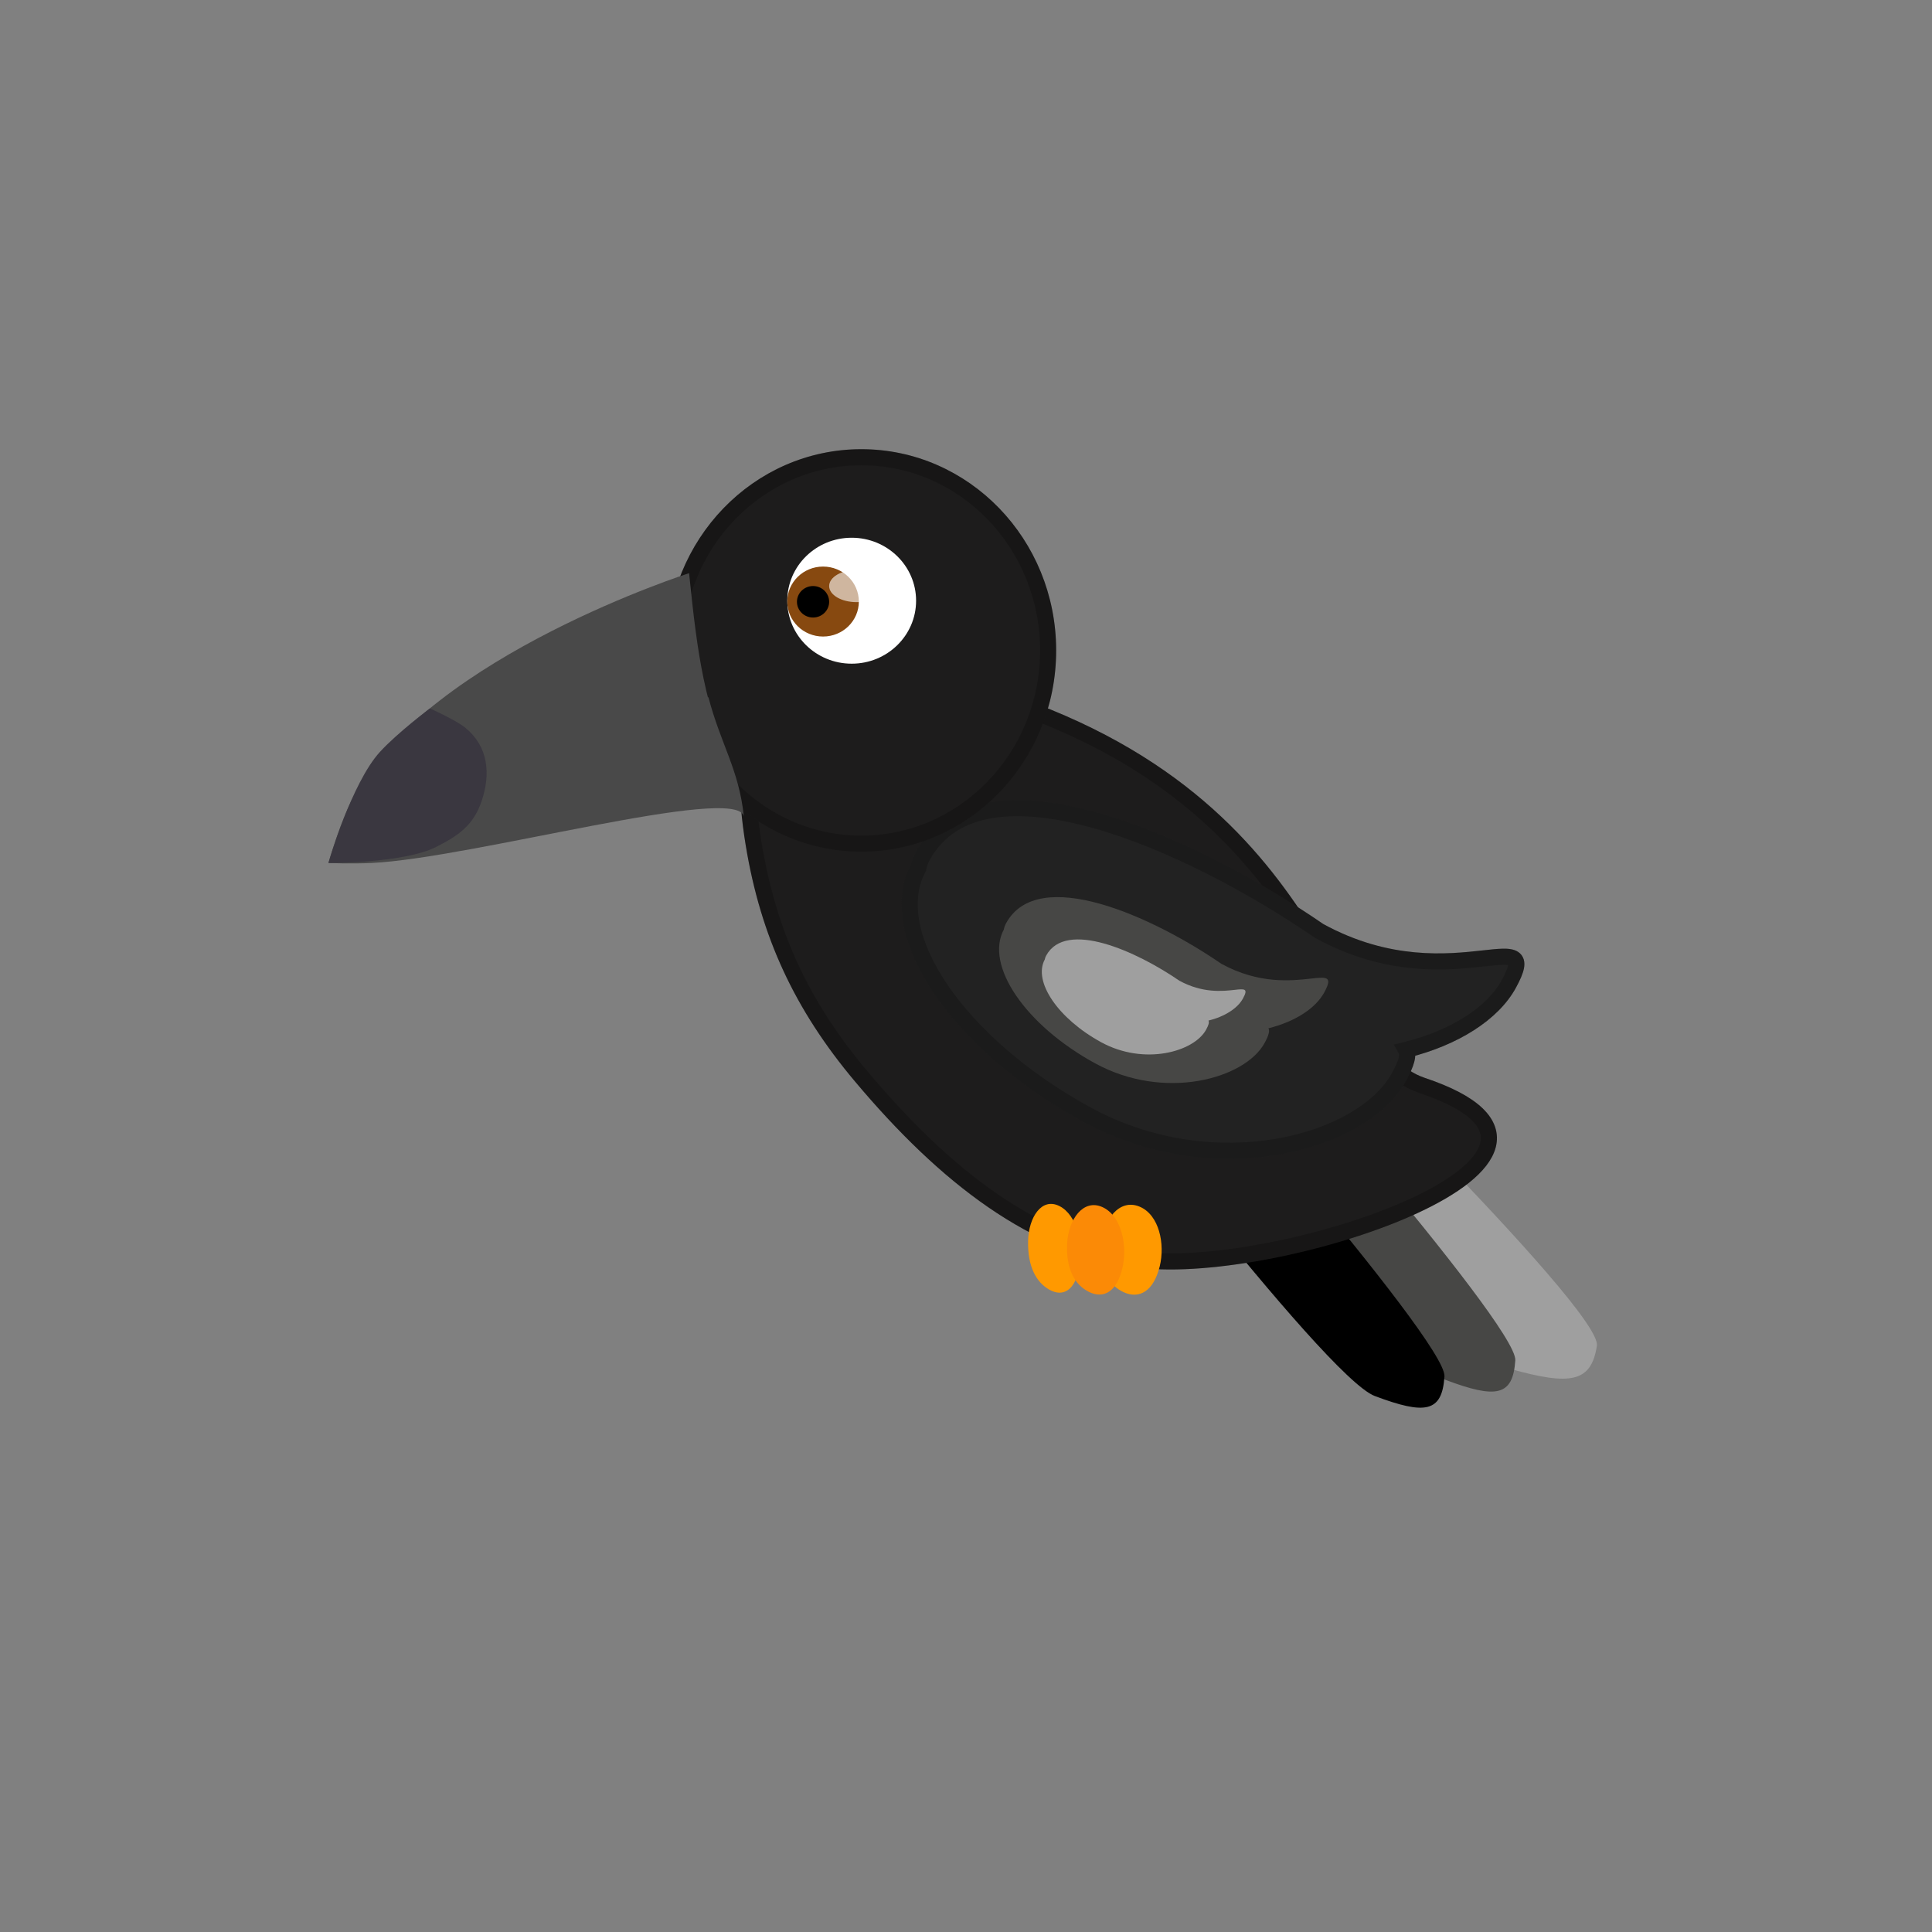 <svg width="600" height="600" viewBox="0 0 600 600" fill="none" xmlns="http://www.w3.org/2000/svg">
<rect x="0" y="0" width="600" height="600" fill="#808080" stroke="none"/>
<path d="M469.022 425.117C450.26 419.852 358.5 313.33 358.5 313.33L392.324 304.306C392.324 304.306 497.672 406.566 495.927 417.939C494.182 429.311 487.784 430.382 469.022 425.117Z" fill="#9F9F9F"/>
<path d="M448.95 428.545C433.236 422.644 351.5 314.104 351.5 314.104L378.708 306.475C378.708 306.475 471.337 411.323 470.593 422.477C469.848 433.63 464.663 434.445 448.95 428.545Z" fill="#474745"/>
<path d="M426.95 433.545C411.236 427.644 329.5 319.104 329.5 319.104L356.708 311.475C356.708 311.475 449.337 416.323 448.593 427.477C447.848 438.63 442.663 439.445 426.95 433.545Z" fill="black"/>
<path d="M441.624 337.091C409.367 326.309 412.812 243.25 295.409 212.841C279.436 204.914 259.431 176.912 250.382 191.066C235.188 214.832 228.869 230.517 234.04 262.02C238.633 289.999 249.004 312.31 267.372 334.173C293.516 365.292 321.546 387.204 354.07 391.223C397.658 396.61 508.054 359.295 441.624 337.091Z" fill="#1D1C1C"/>
<path d="M441.624 337.091C409.367 326.309 412.812 243.25 295.409 212.841C279.436 204.914 259.431 176.912 250.382 191.066C235.188 214.832 228.869 230.517 234.04 262.02C238.633 289.999 249.004 312.31 267.372 334.173C293.516 365.292 321.546 387.204 354.07 391.223C397.658 396.61 508.054 359.295 441.624 337.091Z" stroke="#1D1C1C" stroke-width="5"/>
<path d="M441.624 337.091C409.367 326.309 412.812 243.25 295.409 212.841C279.436 204.914 259.431 176.912 250.382 191.066C235.188 214.832 228.869 230.517 234.04 262.02C238.633 289.999 249.004 312.31 267.372 334.173C293.516 365.292 321.546 387.204 354.07 391.223C397.658 396.61 508.054 359.295 441.624 337.091Z" stroke="black" stroke-opacity="0.2" stroke-width="5"/>
<path fill-rule="evenodd" clip-rule="evenodd" d="M436.664 326.041C451.758 322.305 463.574 314.709 468.547 305.634C473.716 296.202 470.094 296.603 460.777 297.634C449.88 298.84 431.194 300.908 409.673 289.114C370.09 261.894 304.861 232.467 286.553 265.877C285.864 267.134 285.429 268.348 285.229 269.524C274.241 290.008 297.495 324.2 337.304 346.015C377.226 367.892 423.241 354.949 434.455 334.485C436.866 330.086 437.52 327.542 436.664 326.041Z" fill="#222222"/>
<path d="M436.664 326.041L436.063 323.614L432.855 324.408L434.492 327.279L436.664 326.041ZM460.777 297.634L461.052 300.118L461.052 300.118L460.777 297.634ZM409.673 289.114L408.256 291.174L408.361 291.246L408.472 291.307L409.673 289.114ZM285.229 269.524L287.432 270.706L287.625 270.346L287.694 269.943L285.229 269.524ZM466.355 304.433C461.854 312.647 450.813 319.963 436.063 323.614L437.265 328.468C452.703 324.646 465.295 316.771 470.74 306.835L466.355 304.433ZM461.052 300.118C463.422 299.856 465.27 299.654 466.705 299.622C468.281 299.586 468.712 299.793 468.707 299.79C468.593 299.714 468.467 299.556 468.419 299.393C468.391 299.299 468.445 299.385 468.368 299.793C468.204 300.655 467.63 302.106 466.355 304.433L470.74 306.835C472.049 304.446 472.96 302.41 473.28 300.726C473.444 299.861 473.49 298.91 473.215 297.978C472.919 296.978 472.307 296.181 471.482 295.63C470.053 294.677 468.154 294.588 466.592 294.623C464.889 294.661 462.79 294.896 460.502 295.149L461.052 300.118ZM408.472 291.307C430.707 303.492 450.062 301.335 461.052 300.118L460.502 295.149C449.698 296.344 431.681 298.323 410.874 286.922L408.472 291.307ZM288.745 267.078C292.882 259.528 299.645 255.468 308.349 254.053C317.151 252.621 327.858 253.923 339.461 257.167C362.647 263.65 388.596 277.654 408.256 291.174L411.089 287.054C391.167 273.354 364.709 259.035 340.808 252.352C328.867 249.013 317.361 247.521 307.546 249.118C297.633 250.73 289.377 255.521 284.36 264.675L288.745 267.078ZM287.694 269.943C287.84 269.08 288.169 268.129 288.745 267.078L284.36 264.675C283.558 266.139 283.017 267.615 282.764 269.105L287.694 269.943ZM338.505 343.823C318.874 333.065 303.436 319.31 294.284 305.864C285.05 292.295 282.607 279.702 287.432 270.706L283.026 268.342C276.864 279.831 280.554 294.576 290.151 308.677C299.832 322.902 315.924 337.15 336.102 348.208L338.505 343.823ZM432.262 333.284C427.177 342.563 413.757 350.667 396.223 353.664C378.833 356.637 357.928 354.466 338.505 343.823L336.102 348.208C356.602 359.441 378.665 361.738 397.066 358.592C415.324 355.471 430.518 346.871 436.647 335.686L432.262 333.284ZM434.492 327.279C434.454 327.212 434.65 327.454 434.365 328.546C434.085 329.62 433.435 331.143 432.262 333.284L436.647 335.686C437.885 333.428 438.768 331.479 439.204 329.806C439.635 328.151 439.73 326.371 438.836 324.803L434.492 327.279Z" fill="#222222"/>
<path d="M436.664 326.041L436.063 323.614L432.855 324.408L434.492 327.279L436.664 326.041ZM460.777 297.634L461.052 300.118L461.052 300.118L460.777 297.634ZM409.673 289.114L408.256 291.174L408.361 291.246L408.472 291.307L409.673 289.114ZM285.229 269.524L287.432 270.706L287.625 270.346L287.694 269.943L285.229 269.524ZM466.355 304.433C461.854 312.647 450.813 319.963 436.063 323.614L437.265 328.468C452.703 324.646 465.295 316.771 470.74 306.835L466.355 304.433ZM461.052 300.118C463.422 299.856 465.27 299.654 466.705 299.622C468.281 299.586 468.712 299.793 468.707 299.79C468.593 299.714 468.467 299.556 468.419 299.393C468.391 299.299 468.445 299.385 468.368 299.793C468.204 300.655 467.63 302.106 466.355 304.433L470.74 306.835C472.049 304.446 472.96 302.41 473.28 300.726C473.444 299.861 473.49 298.91 473.215 297.978C472.919 296.978 472.307 296.181 471.482 295.63C470.053 294.677 468.154 294.588 466.592 294.623C464.889 294.661 462.79 294.896 460.502 295.149L461.052 300.118ZM408.472 291.307C430.707 303.492 450.062 301.335 461.052 300.118L460.502 295.149C449.698 296.344 431.681 298.323 410.874 286.922L408.472 291.307ZM288.745 267.078C292.882 259.528 299.645 255.468 308.349 254.053C317.151 252.621 327.858 253.923 339.461 257.167C362.647 263.65 388.596 277.654 408.256 291.174L411.089 287.054C391.167 273.354 364.709 259.035 340.808 252.352C328.867 249.013 317.361 247.521 307.546 249.118C297.633 250.73 289.377 255.521 284.36 264.675L288.745 267.078ZM287.694 269.943C287.84 269.08 288.169 268.129 288.745 267.078L284.36 264.675C283.558 266.139 283.017 267.615 282.764 269.105L287.694 269.943ZM338.505 343.823C318.874 333.065 303.436 319.31 294.284 305.864C285.05 292.295 282.607 279.702 287.432 270.706L283.026 268.342C276.864 279.831 280.554 294.576 290.151 308.677C299.832 322.902 315.924 337.15 336.102 348.208L338.505 343.823ZM432.262 333.284C427.177 342.563 413.757 350.667 396.223 353.664C378.833 356.637 357.928 354.466 338.505 343.823L336.102 348.208C356.602 359.441 378.665 361.738 397.066 358.592C415.324 355.471 430.518 346.871 436.647 335.686L432.262 333.284ZM434.492 327.279C434.454 327.212 434.65 327.454 434.365 328.546C434.085 329.62 433.435 331.143 432.262 333.284L436.647 335.686C437.885 333.428 438.768 331.479 439.204 329.806C439.635 328.151 439.73 326.371 438.836 324.803L434.492 327.279Z" fill="black" fill-opacity="0.2"/>
<path fill-rule="evenodd" clip-rule="evenodd" d="M393.923 319.34C402.113 317.313 408.525 313.191 411.223 308.267C414.028 303.148 412.062 303.366 407.007 303.925C401.094 304.58 390.954 305.702 379.276 299.302C357.796 284.532 322.401 268.564 312.466 286.693C312.092 287.375 311.856 288.035 311.748 288.673C305.787 299.789 318.405 318.342 340.006 330.179C361.669 342.05 386.639 335.027 392.724 323.922C394.032 321.535 394.387 320.154 393.923 319.34Z" fill="#474745"/>
<path fill-rule="evenodd" clip-rule="evenodd" d="M375.303 316.953C380.371 315.698 384.338 313.148 386.008 310.101C387.743 306.934 386.527 307.069 383.399 307.415C379.74 307.82 373.467 308.514 366.241 304.555C352.951 295.416 331.051 285.536 324.904 296.753C324.673 297.175 324.527 297.583 324.46 297.978C320.771 304.856 328.579 316.335 341.944 323.659C355.347 331.004 370.796 326.659 374.562 319.788C375.371 318.311 375.591 317.457 375.303 316.953Z" fill="#9F9F9F"/>
<ellipse cx="267.5" cy="202" rx="58" ry="60" fill="#1D1C1C"/>
<ellipse cx="267.5" cy="202" rx="58" ry="60" stroke="#1D1C1C" stroke-width="5"/>
<ellipse cx="267.5" cy="202" rx="58" ry="60" stroke="black" stroke-opacity="0.2" stroke-width="5"/>
<ellipse cx="264.5" cy="186.556" rx="20" ry="19.556" fill="white"/>
<ellipse cx="255.611" cy="186.817" rx="11.111" ry="10.864" fill="#874910"/>
<ellipse cx="252.5" cy="186.889" rx="5" ry="4.889" fill="black"/>
<ellipse cx="266" cy="182" rx="8.5" ry="5" fill="white" fill-opacity="0.6"/>
<path d="M342.107 386.182C341.476 394.466 344.465 399.239 348.954 401.299C353.727 403.491 358.242 401.13 360.167 393.268C361.856 386.372 360.03 377.256 353.865 374.715C347.631 372.146 342.67 378.779 342.107 386.182Z" fill="#FF9900"/>
<path d="M319.285 385.344C319.098 393.478 321.911 398.31 325.912 400.537C330.167 402.904 333.998 400.776 335.332 393.115C336.503 386.395 334.513 377.334 329.03 374.561C323.486 371.758 319.453 378.076 319.285 385.344Z" fill="#FF9900"/>
<path d="M331.419 386.057C330.969 394.279 333.886 399.077 338.176 401.205C342.738 403.468 346.974 401.202 348.658 393.423C350.135 386.598 348.243 377.505 342.356 374.869C336.403 372.204 331.821 378.709 331.419 386.057Z" fill="#FB8A06"/>
<path d="M228.5 241.5C218.618 218.88 216.633 203.635 214 178C214 178 134.277 203.511 110.5 246C105.804 254.391 102 268 102 268C153.289 255.138 175.443 245.82 228.5 241.5Z" fill="#494949"/>
<path d="M220 216.5C223.853 231.231 229.5 239 231 253.5C228.6 243.5 146.5 266.5 115.5 268C108.875 268.321 102 268 102 268C149.632 247.671 177.5 248.5 220 216.5Z" fill="#494949"/>
<path d="M118 233.5C123.5 227.5 133.5 220 133.5 220C133.5 220 141.515 223.574 144.5 226C151.633 231.798 152.502 240.312 149.5 249C146.975 256.308 142.391 259.494 135.5 263C125.406 268.135 102 268 102 268C102 268 109.157 243.147 118 233.5Z" fill="#3A3740"/>
</svg>
